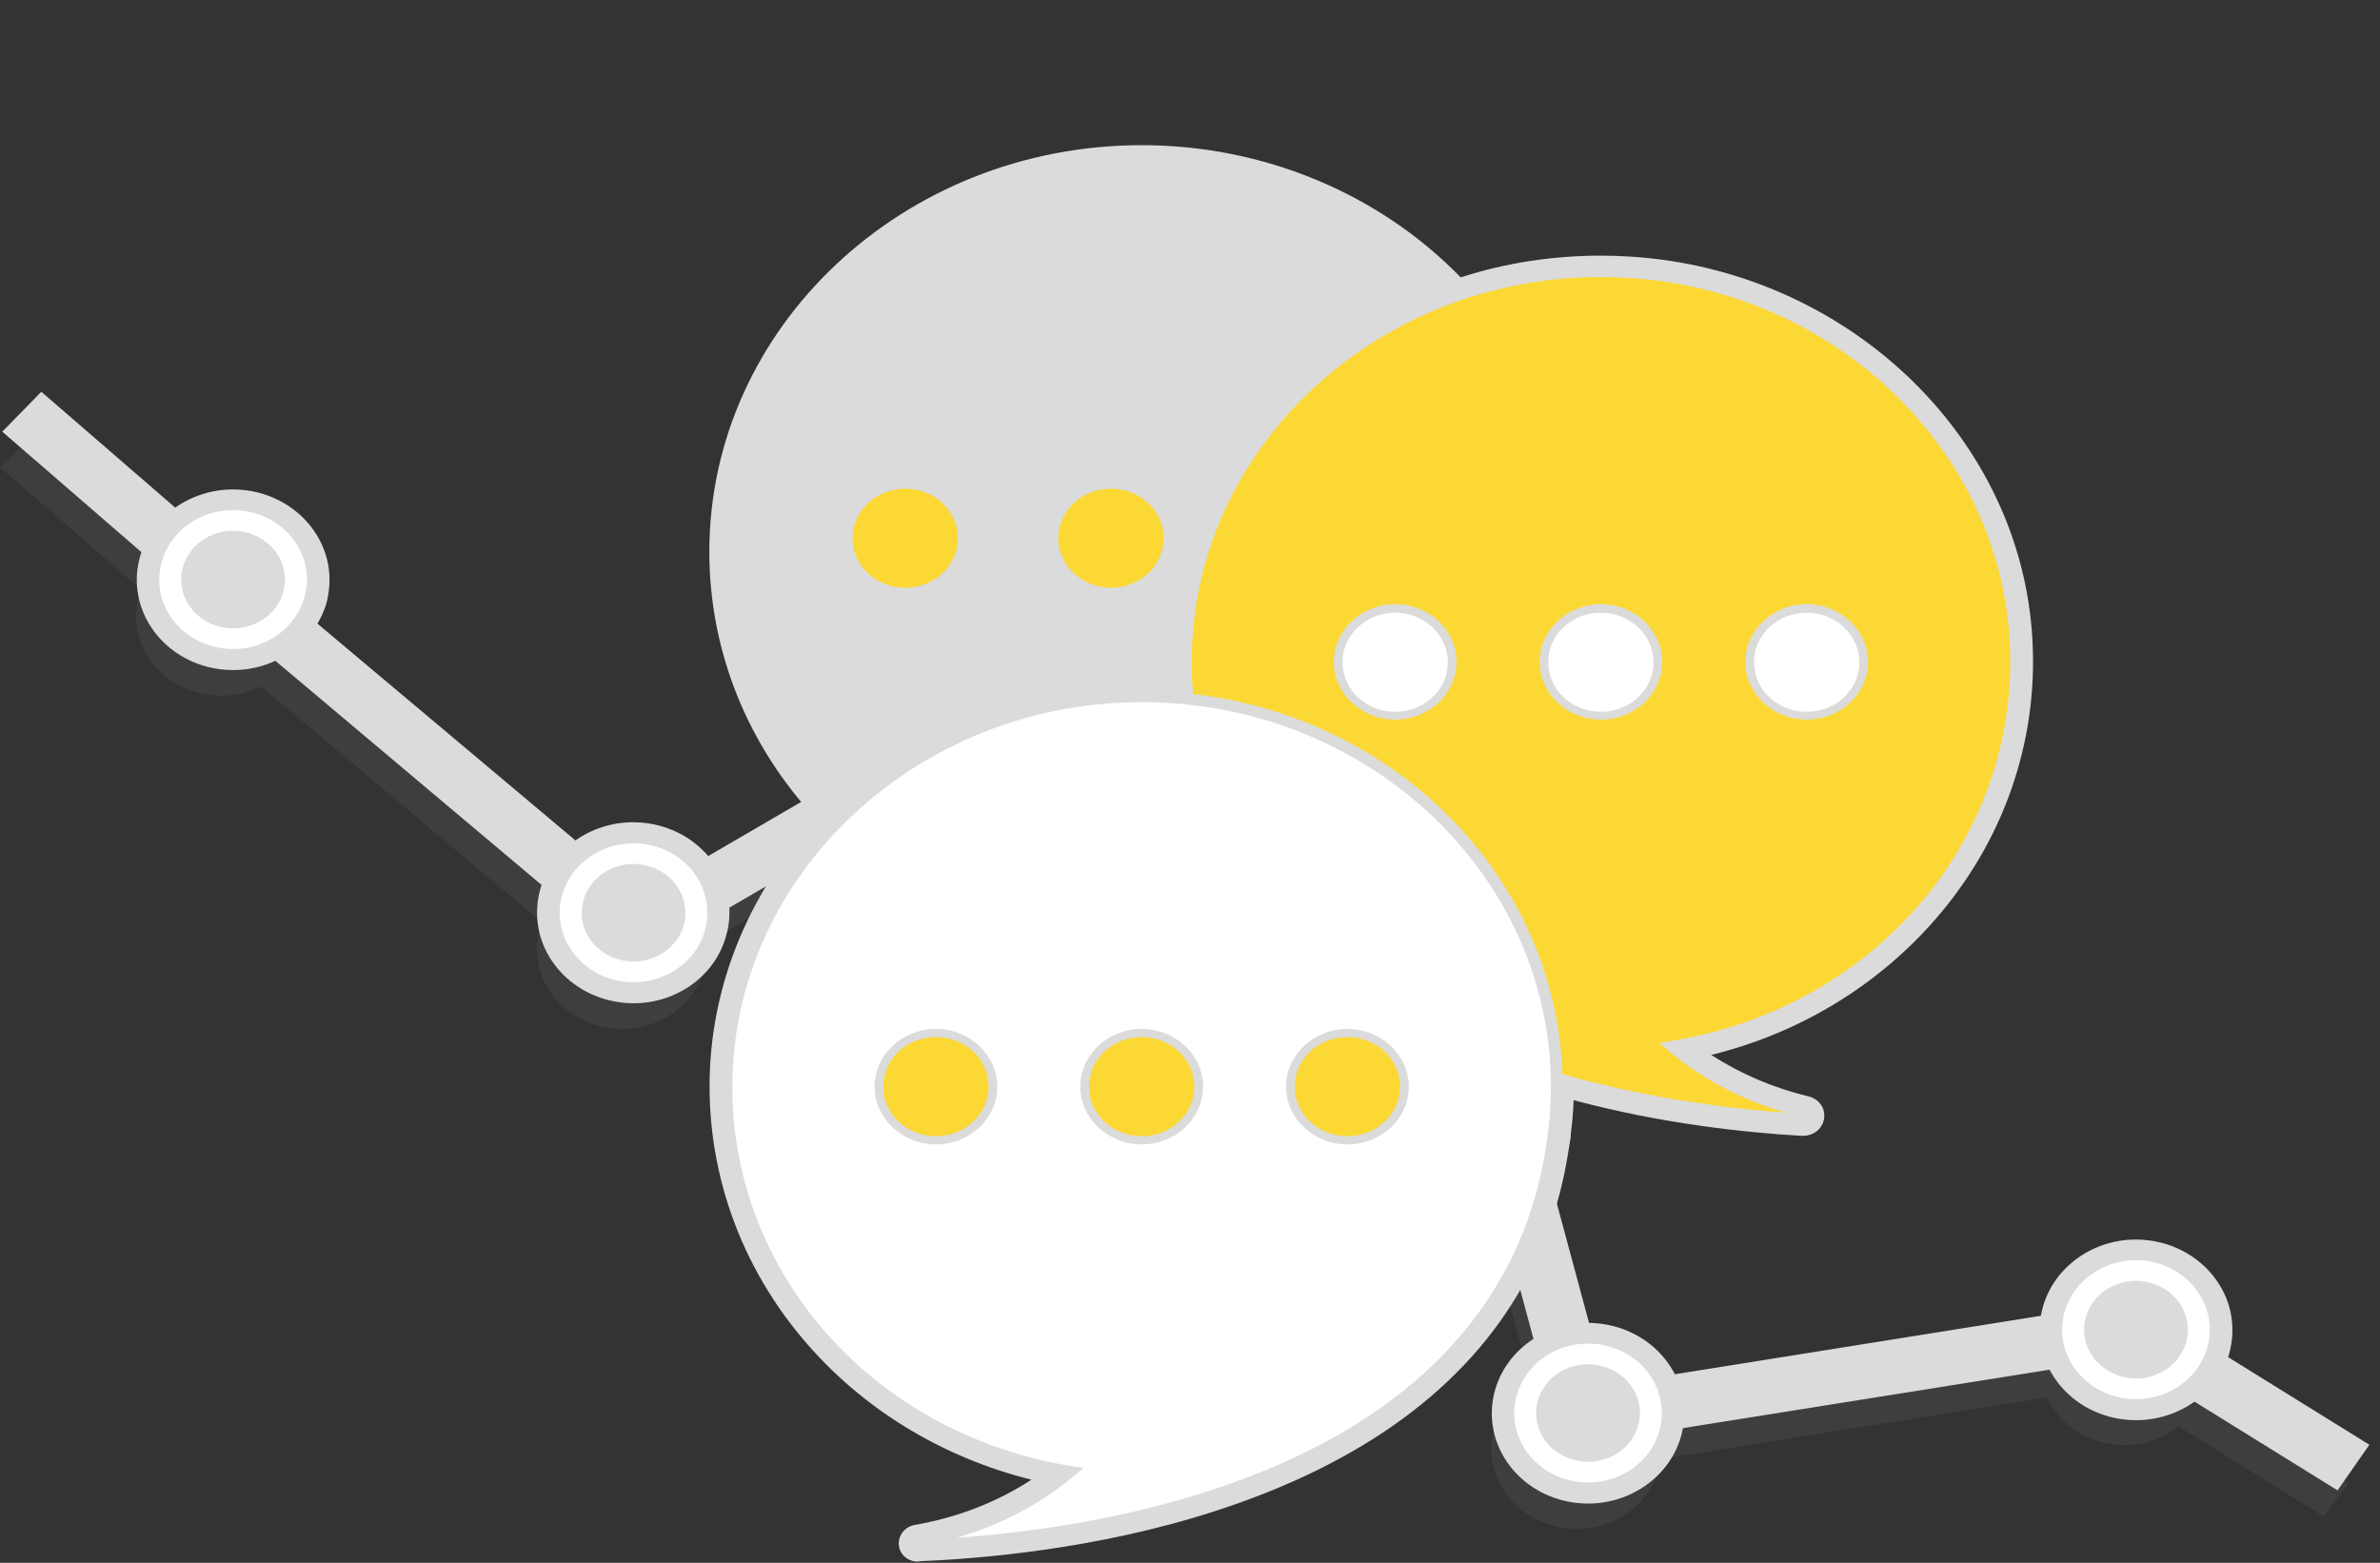 <svg width="201" height="132" viewBox="0 0 201 132" fill="none" xmlns="http://www.w3.org/2000/svg">
<rect x="0" y="0" width="201" height="132" fill="#333333" stroke="none"/>
<g opacity="0.25">
<path opacity="0.25" d="M198.342 125.252L186.15 117.697C186.214 117.517 186.278 117.336 186.342 117.156C187.398 113.544 185.126 109.842 181.285 108.879C177.445 107.885 173.509 110.022 172.485 113.634C172.389 113.965 172.325 114.296 172.293 114.658L139.748 119.865C138.916 118.029 137.252 116.524 135.012 115.952C134.276 115.771 133.572 115.681 132.868 115.711L116.164 53.709C117.572 52.836 118.692 51.512 119.172 49.826C120.228 46.214 117.956 42.512 114.115 41.549C110.275 40.556 106.339 42.693 105.315 46.305C105.059 47.238 104.995 48.201 105.155 49.104L58.402 76.312C57.474 75.078 56.098 74.115 54.434 73.694C52.066 73.092 49.666 73.664 47.937 75.048L24.833 55.635C25.185 55.093 25.473 54.491 25.665 53.859C26.721 50.247 24.449 46.545 20.609 45.582C18.241 44.98 15.841 45.552 14.08 46.937L2.56 36.974L0 39.472L11.904 49.796C11.84 49.946 11.808 50.097 11.744 50.247C10.688 53.859 12.96 57.561 16.8 58.524C18.625 59.006 20.481 58.735 22.049 57.983L45.761 77.908C45.697 78.058 45.633 78.209 45.601 78.389C44.545 82.001 46.817 85.703 50.657 86.666C54.498 87.659 58.434 85.522 59.458 81.911C59.682 81.158 59.746 80.376 59.682 79.623L106.659 52.294C107.587 53.347 108.835 54.16 110.339 54.551C111.075 54.732 111.843 54.822 112.579 54.792L129.284 116.704C127.844 117.577 126.692 118.932 126.212 120.617C125.156 124.229 127.428 127.931 131.268 128.894C135.108 129.887 139.044 127.75 140.068 124.139C140.164 123.838 140.196 123.537 140.26 123.236L172.869 118.029C173.701 119.834 175.365 121.249 177.541 121.821C179.877 122.423 182.245 121.851 184.006 120.497L196.294 128.111L198.342 125.252Z" fill="#DBDBDB"/>
</g>
<path d="M17.729 50.908L0.992 36.431L3.52 33.843L19.169 47.387L17.729 50.908Z" fill="#DBDBDB"/>
<path d="M17.953 51.841L0.192 36.461L3.488 33.09L19.841 47.236L17.953 51.841ZM1.792 36.401L17.505 50.005L18.529 47.537L3.584 34.595L1.792 36.401Z" fill="#DBDBDB"/>
<path d="M132.42 121.639L112.196 46.575L53.666 80.676L17.761 50.487L20.257 47.869L54.082 76.281L114.564 41.067L135.204 117.636L180.358 110.413L199.334 122.211L197.254 125.131L179.526 114.115L132.42 121.639Z" fill="#DBDBDB"/>
<path d="M197.414 125.883L179.366 114.687L131.972 122.241L131.844 121.76L111.812 47.417L53.57 81.338L16.961 50.517L20.193 47.116L54.114 75.619L114.916 40.224L115.108 40.916L135.621 117.004L180.454 109.841L200.102 122.03L197.414 125.883ZM179.622 113.573L197.094 124.408L198.534 122.362L180.23 110.984L134.789 118.238L134.66 117.757L114.212 41.909L54.018 76.943L20.289 48.591L18.529 50.427L53.698 79.983L112.516 45.732L112.708 46.424L132.804 121.007L179.622 113.573Z" fill="#DBDBDB"/>
<path d="M53.817 83.827C57.772 83.664 60.838 80.516 60.665 76.797C60.492 73.077 57.145 70.193 53.19 70.356C49.235 70.519 46.169 73.666 46.343 77.386C46.516 81.106 49.862 83.99 53.817 83.827Z" fill="white"/>
<path d="M53.506 84.739C52.802 84.739 52.066 84.648 51.362 84.468C49.282 83.926 47.522 82.662 46.434 80.886C45.346 79.11 45.09 77.064 45.634 75.077C46.594 71.766 49.826 69.449 53.474 69.449C54.178 69.449 54.914 69.539 55.618 69.72C59.938 70.834 62.498 75.017 61.314 79.08C60.386 82.421 57.154 84.739 53.506 84.739ZM53.506 71.225C50.69 71.225 48.226 73.001 47.49 75.559C47.042 77.064 47.266 78.659 48.098 80.013C48.93 81.368 50.274 82.361 51.874 82.752C52.418 82.903 52.962 82.963 53.506 82.963C56.322 82.963 58.786 81.187 59.522 78.629C60.418 75.499 58.466 72.278 55.138 71.435C54.594 71.285 54.05 71.225 53.506 71.225Z" fill="#DBDBDB"/>
<path d="M23.261 54.789C26.688 52.926 27.861 48.803 25.881 45.579C23.9 42.355 19.516 41.252 16.088 43.115C12.661 44.978 11.488 49.101 13.468 52.325C15.449 55.549 19.833 56.652 23.261 54.789Z" fill="white"/>
<path d="M19.681 56.597C18.977 56.597 18.241 56.507 17.537 56.327C13.217 55.213 10.657 51.029 11.841 46.966C12.801 43.655 16.033 41.338 19.681 41.338C20.385 41.338 21.121 41.428 21.825 41.608C23.905 42.15 25.665 43.414 26.753 45.19C27.841 46.966 28.098 49.013 27.553 50.999C26.561 54.28 23.329 56.597 19.681 56.597ZM19.681 43.083C16.865 43.083 14.401 44.859 13.665 47.417C12.769 50.548 14.721 53.768 18.049 54.611C18.593 54.761 19.137 54.822 19.681 54.822C22.497 54.822 24.961 53.046 25.697 50.487C26.145 48.983 25.921 47.387 25.089 46.033C24.257 44.678 22.913 43.685 21.313 43.294C20.769 43.174 20.225 43.083 19.681 43.083Z" fill="#DBDBDB"/>
<path d="M113.219 51.721C117.178 51.721 120.387 48.703 120.387 44.979C120.387 41.255 117.178 38.237 113.219 38.237C109.26 38.237 106.051 41.255 106.051 44.979C106.051 48.703 109.26 51.721 113.219 51.721Z" fill="white"/>
<path d="M113.219 52.594C112.515 52.594 111.779 52.504 111.075 52.323C106.755 51.209 104.195 47.026 105.379 42.962C106.339 39.652 109.571 37.334 113.219 37.334C113.923 37.334 114.659 37.424 115.363 37.605C117.443 38.147 119.203 39.411 120.292 41.187C121.38 42.962 121.636 45.009 121.092 46.996C120.1 50.276 116.867 52.594 113.219 52.594ZM113.219 39.11C110.403 39.11 107.939 40.886 107.203 43.444C106.307 46.574 108.259 49.795 111.587 50.638C112.131 50.788 112.675 50.848 113.219 50.848C116.035 50.848 118.499 49.072 119.235 46.514C119.683 45.009 119.459 43.414 118.627 42.059C117.795 40.705 116.451 39.712 114.851 39.321C114.307 39.17 113.763 39.11 113.219 39.11Z" fill="#DBDBDB"/>
<path d="M141.149 120.67C141.925 117.019 139.407 113.467 135.525 112.737C131.643 112.007 127.866 114.376 127.091 118.027C126.315 121.678 128.833 125.23 132.715 125.96C136.597 126.69 140.373 124.321 141.149 120.67Z" fill="white"/>
<path d="M134.116 126.997C133.412 126.997 132.676 126.907 131.972 126.726C127.652 125.612 125.092 121.429 126.276 117.365C127.236 114.054 130.468 111.737 134.116 111.737C134.82 111.737 135.556 111.827 136.26 112.008C140.58 113.121 143.14 117.305 141.956 121.368C140.996 124.679 137.764 126.997 134.116 126.997ZM134.116 113.483C131.3 113.483 128.836 115.258 128.1 117.817C127.204 120.947 129.156 124.168 132.484 125.01C133.028 125.161 133.572 125.221 134.116 125.221C136.932 125.221 139.396 123.445 140.132 120.887C141.028 117.757 139.076 114.536 135.748 113.693C135.204 113.543 134.66 113.483 134.116 113.483Z" fill="#DBDBDB"/>
<path d="M183.955 118.158C187.391 116.309 188.583 112.19 186.617 108.958C184.651 105.726 180.272 104.605 176.835 106.454C173.399 108.304 172.207 112.423 174.173 115.655C176.139 118.886 180.518 120.008 183.955 118.158Z" fill="white"/>
<path d="M180.389 119.954C179.685 119.954 178.949 119.864 178.245 119.683C173.925 118.57 171.365 114.386 172.549 110.323C173.509 107.012 176.741 104.694 180.389 104.694C181.093 104.694 181.829 104.785 182.533 104.965C184.613 105.507 186.373 106.771 187.461 108.547C188.549 110.323 188.805 112.369 188.261 114.356C187.269 117.637 184.069 119.954 180.389 119.954ZM180.389 106.44C177.573 106.44 175.109 108.216 174.373 110.774C173.477 113.904 175.429 117.125 178.757 117.968C179.301 118.118 179.845 118.178 180.389 118.178C183.205 118.178 185.669 116.403 186.405 113.844C187.301 110.714 185.349 107.493 182.021 106.651C181.509 106.5 180.933 106.44 180.389 106.44Z" fill="#DBDBDB"/>
<path d="M184.101 113.243C184.645 111.316 183.461 109.36 181.413 108.818C179.365 108.307 177.285 109.42 176.709 111.347C176.165 113.273 177.349 115.229 179.397 115.771C181.445 116.313 183.525 115.169 184.101 113.243Z" fill="#DBDBDB"/>
<path d="M180.39 116.432C180.006 116.432 179.622 116.372 179.238 116.282C176.902 115.68 175.526 113.422 176.166 111.225C176.678 109.419 178.438 108.185 180.39 108.185C180.774 108.185 181.158 108.245 181.542 108.336C183.878 108.938 185.254 111.195 184.614 113.392C184.102 115.198 182.374 116.432 180.39 116.432ZM180.39 109.239C178.918 109.239 177.638 110.172 177.254 111.496C176.774 113.121 177.798 114.807 179.558 115.258C179.846 115.319 180.134 115.379 180.422 115.379C181.894 115.379 183.174 114.446 183.558 113.121C184.038 111.496 183.014 109.811 181.254 109.359C180.966 109.269 180.678 109.239 180.39 109.239Z" fill="#DBDBDB"/>
<path d="M137.883 120.097C138.315 118.144 136.982 116.232 134.906 115.825C132.83 115.419 130.796 116.673 130.364 118.626C129.932 120.579 131.265 122.491 133.342 122.897C135.418 123.304 137.451 122.05 137.883 120.097Z" fill="#DBDBDB"/>
<path d="M134.116 123.475C133.732 123.475 133.348 123.415 132.964 123.325C131.844 123.024 130.884 122.362 130.308 121.399C129.732 120.435 129.572 119.322 129.892 118.268C130.404 116.462 132.164 115.228 134.116 115.228C134.5 115.228 134.884 115.288 135.268 115.379C136.388 115.68 137.348 116.342 137.924 117.305C138.5 118.268 138.66 119.382 138.34 120.435C137.828 122.211 136.1 123.475 134.116 123.475ZM134.116 116.282C132.644 116.282 131.364 117.215 130.98 118.539C130.756 119.322 130.852 120.164 131.3 120.857C131.748 121.579 132.42 122.091 133.284 122.301C133.572 122.362 133.86 122.422 134.148 122.422C135.62 122.422 136.9 121.489 137.284 120.164C137.508 119.382 137.412 118.539 136.964 117.847C136.516 117.124 135.844 116.613 134.98 116.402C134.692 116.312 134.404 116.282 134.116 116.282Z" fill="#DBDBDB"/>
<path d="M116.901 45.913C117.445 43.987 116.261 42.03 114.212 41.488C112.164 40.977 110.084 42.09 109.508 44.017C108.932 45.943 110.148 47.899 112.196 48.441C114.244 48.983 116.357 47.839 116.901 45.913Z" fill="#DBDBDB"/>
<path d="M113.22 49.102C112.836 49.102 112.452 49.042 112.068 48.952C109.732 48.35 108.356 46.093 108.996 43.895C109.508 42.09 111.268 40.855 113.22 40.855C113.604 40.855 113.988 40.916 114.372 41.006C115.492 41.307 116.452 41.969 117.028 42.932C117.604 43.895 117.764 45.009 117.444 46.062C116.932 47.838 115.204 49.102 113.22 49.102ZM113.22 41.909C111.748 41.909 110.468 42.842 110.084 44.166C109.604 45.791 110.628 47.477 112.388 47.928C112.676 47.989 112.964 48.049 113.252 48.049C114.724 48.049 116.004 47.116 116.388 45.791C116.612 45.009 116.516 44.166 116.068 43.474C115.62 42.752 114.948 42.24 114.084 42.029C113.796 41.939 113.508 41.909 113.22 41.909Z" fill="#DBDBDB"/>
<path d="M57.186 78.028C57.73 76.101 56.546 74.145 54.498 73.603C52.45 73.091 50.37 74.205 49.794 76.132C49.25 78.058 50.434 80.014 52.482 80.556C54.53 81.098 56.642 79.954 57.186 78.028Z" fill="#DBDBDB"/>
<path d="M53.506 81.217C53.122 81.217 52.738 81.157 52.354 81.067C50.018 80.465 48.642 78.207 49.282 76.01C49.794 74.204 51.554 72.97 53.506 72.97C53.89 72.97 54.274 73.03 54.658 73.121C56.994 73.723 58.37 75.98 57.73 78.177C57.218 79.953 55.49 81.217 53.506 81.217ZM53.506 74.024C52.034 74.024 50.754 74.957 50.37 76.281C49.89 77.906 50.914 79.592 52.674 80.043C52.962 80.104 53.25 80.164 53.538 80.164C55.01 80.164 56.29 79.231 56.674 77.906C57.154 76.281 56.13 74.596 54.37 74.144C54.082 74.054 53.794 74.024 53.506 74.024Z" fill="#DBDBDB"/>
<path d="M23.361 49.916C23.905 47.99 22.721 46.033 20.672 45.492C18.624 44.95 16.544 46.093 15.968 48.02C15.392 49.946 16.608 51.903 18.656 52.444C20.704 52.956 22.817 51.812 23.361 49.916Z" fill="#DBDBDB"/>
<path d="M19.681 53.075C19.297 53.075 18.913 53.015 18.529 52.925C16.193 52.323 14.817 50.066 15.457 47.868C15.969 46.062 17.729 44.828 19.681 44.828C20.065 44.828 20.449 44.889 20.833 44.979C21.953 45.28 22.913 45.942 23.489 46.905C24.065 47.868 24.225 48.982 23.905 50.035C23.393 51.841 21.665 53.075 19.681 53.075ZM19.681 45.882C18.209 45.882 16.929 46.815 16.545 48.139C16.065 49.765 17.089 51.45 18.849 51.902C19.137 51.962 19.425 52.022 19.713 52.022C21.185 52.022 22.465 51.089 22.849 49.765C23.073 48.982 22.977 48.139 22.529 47.447C22.081 46.725 21.409 46.213 20.545 46.002C20.257 45.942 19.969 45.882 19.681 45.882Z" fill="#DBDBDB"/>
<path d="M170.15 53.347C168.838 37.214 154.918 24.212 137.765 23.068C132.517 22.707 127.493 23.459 122.949 25.054C116.516 18.072 107.044 13.647 96.452 13.647C77.091 13.647 61.411 28.395 61.411 46.605C61.411 55.363 65.059 63.309 70.979 69.209C65.635 74.536 62.147 81.519 61.507 89.194C60.099 106.621 73.091 121.429 90.468 124.258C86.98 127.208 82.499 129.285 77.539 130.157C77.315 130.188 77.347 130.519 77.571 130.489C87.684 130.097 116.516 127.298 127.365 107.915C128.901 105.176 130.277 101.715 130.981 97.441C131.333 95.605 131.493 93.709 131.493 91.752C131.493 91.511 131.493 91.27 131.461 91.06C139.493 93.407 147.301 94.25 152.262 94.521C152.678 94.551 152.774 93.979 152.358 93.889C148.101 92.866 144.261 90.939 141.221 88.351C158.566 85.582 171.558 70.744 170.15 53.347Z" fill="#FCD835"/>
<path d="M77.539 131.903C76.675 131.903 75.971 131.301 75.907 130.488C75.843 129.675 76.419 128.953 77.251 128.802C80.899 128.17 84.259 126.846 87.107 124.98C79.491 123.084 72.707 118.93 67.778 113.061C62.082 106.289 59.33 97.771 60.034 89.103C60.642 81.789 63.778 74.776 68.963 69.208C63.106 62.948 59.906 54.972 59.906 46.604C59.906 27.672 76.291 12.262 96.419 12.262C106.692 12.262 116.452 16.326 123.364 23.429C127.172 22.195 131.14 21.593 135.205 21.593C136.069 21.593 136.965 21.623 137.861 21.683C155.717 22.887 170.246 36.431 171.59 53.226C172.294 61.894 169.542 70.412 163.845 77.184C158.917 83.053 152.133 87.237 144.517 89.103C146.949 90.668 149.701 91.872 152.709 92.594C153.605 92.805 154.181 93.588 154.053 94.46C153.925 95.333 153.189 95.935 152.261 95.935H152.133C147.397 95.664 140.325 94.912 132.9 92.925C132.868 93.919 132.772 94.912 132.644 95.905H132.676L132.388 97.651C131.748 101.564 130.468 105.236 128.612 108.576C123.78 117.215 115.012 123.626 102.628 127.629C92.611 130.879 82.627 131.662 77.603 131.872L77.539 131.903ZM96.419 15.031C77.891 15.031 62.85 29.207 62.85 46.604C62.85 54.701 66.114 62.376 72.003 68.275L72.963 69.208L72.003 70.141C66.722 75.378 63.522 82.18 62.946 89.284C61.602 105.657 73.539 120.104 90.691 122.873L93.667 123.355L91.427 125.251C90.083 126.395 88.579 127.418 87.011 128.291C99.939 126.575 118.02 121.579 126.052 107.282C127.556 104.604 128.644 101.684 129.284 98.584L129.54 97.199C129.86 95.394 130.052 93.558 130.052 91.752C130.052 91.631 130.052 91.511 130.052 91.36C130.052 91.27 130.052 91.18 130.052 91.059L130.02 89.133L131.972 89.705C136.453 90.999 140.837 91.842 144.709 92.353C143.109 91.481 141.637 90.457 140.325 89.344L138.085 87.448L141.061 86.966C158.213 84.197 170.118 69.75 168.806 53.376C167.558 37.936 154.213 25.475 137.797 24.362C136.997 24.302 136.165 24.271 135.365 24.271C131.332 24.271 127.364 24.934 123.588 26.258L122.628 26.589L121.956 25.867C115.428 19.004 106.18 15.031 96.419 15.031Z" fill="#DBDBDB"/>
<path d="M121.203 69.913C134.887 57.042 134.887 36.175 121.203 23.304C107.518 10.434 85.332 10.434 71.648 23.304C57.963 36.175 57.963 57.042 71.648 69.913C85.332 82.783 107.518 82.783 121.203 69.913Z" fill="#DBDBDB"/>
<path d="M96.418 80.013C76.834 80.013 60.898 65.025 60.898 46.605C60.898 28.184 76.834 13.196 96.418 13.196C116.003 13.196 131.94 28.184 131.94 46.605C131.972 65.025 116.003 80.013 96.418 80.013ZM96.418 14.098C77.378 14.098 61.858 28.666 61.858 46.605C61.858 64.513 77.346 79.111 96.418 79.111C115.491 79.111 130.98 64.543 130.98 46.605C130.98 28.666 115.491 14.098 96.418 14.098Z" fill="#DBDBDB"/>
<path d="M79.847 48.659C81.721 46.896 81.721 44.038 79.847 42.275C77.972 40.512 74.933 40.512 73.058 42.275C71.184 44.038 71.184 46.896 73.058 48.659C74.933 50.422 77.972 50.422 79.847 48.659Z" fill="#FCD835"/>
<path d="M76.45 50.337C73.602 50.337 71.266 48.14 71.266 45.461C71.266 42.783 73.602 40.585 76.45 40.585C79.298 40.585 81.634 42.783 81.634 45.461C81.634 48.14 79.298 50.337 76.45 50.337ZM76.45 41.278C73.986 41.278 72.002 43.144 72.002 45.461C72.002 47.779 73.986 49.645 76.45 49.645C78.914 49.645 80.898 47.779 80.898 45.461C80.898 43.144 78.914 41.278 76.45 41.278Z" fill="#DBDBDB"/>
<path d="M98.5 46.51C99.113 44.084 97.519 41.651 94.939 41.074C92.36 40.498 89.772 41.997 89.16 44.423C88.547 46.848 90.141 49.282 92.72 49.859C95.299 50.435 97.887 48.936 98.5 46.51Z" fill="#FCD835"/>
<path d="M93.827 50.336C90.979 50.336 88.643 48.139 88.643 45.461C88.643 42.782 90.979 40.585 93.827 40.585C96.675 40.585 99.011 42.782 99.011 45.461C99.011 48.139 96.675 50.336 93.827 50.336ZM93.827 41.277C91.363 41.277 89.379 43.143 89.379 45.461C89.379 47.778 91.363 49.644 93.827 49.644C96.291 49.644 98.275 47.778 98.275 45.461C98.275 43.143 96.291 41.277 93.827 41.277Z" fill="#DBDBDB"/>
<path d="M118.478 41.423C119.087 38.996 117.49 36.565 114.91 35.992C112.33 35.419 109.745 36.921 109.135 39.348C108.526 41.775 110.124 44.206 112.704 44.779C115.284 45.352 117.869 43.849 118.478 41.423Z" fill="#FCD835"/>
<path d="M170.148 53.347C168.836 37.214 154.916 24.212 137.763 23.068C117.251 21.684 100.162 36.913 100.162 55.935C100.162 57.862 100.354 59.758 100.674 61.624C101.378 65.898 102.754 69.359 104.29 72.098C114.531 90.398 140.803 93.919 152.228 94.581C152.644 94.612 152.74 94.04 152.324 93.949C148.068 92.926 144.227 91 141.187 88.411C158.564 85.582 171.556 70.744 170.148 53.347Z" fill="#FCD835"/>
<path d="M152.26 95.002H152.196C141.124 94.37 114.275 90.879 103.875 72.278C102.051 69.027 100.835 65.446 100.195 61.653L100.099 61.021C99.811 59.306 99.683 57.59 99.683 55.905C99.683 37.484 115.619 22.496 135.204 22.496C136.068 22.496 136.932 22.526 137.796 22.586C155.172 23.76 169.285 36.943 170.629 53.286C171.301 61.744 168.645 70.021 163.109 76.612C157.86 82.843 150.5 87.086 142.308 88.651C145.188 90.909 148.676 92.564 152.484 93.467C152.9 93.558 153.156 93.919 153.092 94.31C153.028 94.731 152.676 95.002 152.26 95.002ZM101.251 62.105C101.891 65.596 103.043 68.877 104.739 71.857C114.499 89.284 139.172 93.136 150.82 93.979C147.076 92.895 143.652 91.089 140.868 88.712L140.132 88.08L141.124 87.929C158.756 85.07 171.045 70.201 169.669 53.346C168.389 37.454 154.66 24.602 137.732 23.489C136.9 23.429 136.036 23.399 135.204 23.399C116.163 23.399 100.643 37.966 100.643 55.905C100.643 57.741 100.803 59.637 101.155 61.503L101.251 62.105Z" fill="#DBDBDB"/>
<path d="M122.511 56.969C123.121 54.542 121.523 52.111 118.943 51.538C116.363 50.965 113.778 52.467 113.169 54.894C112.559 57.321 114.157 59.752 116.737 60.325C119.317 60.898 121.902 59.396 122.511 56.969Z" fill="white"/>
<path d="M117.828 60.781C114.98 60.781 112.644 58.584 112.644 55.905C112.644 53.226 114.98 51.029 117.828 51.029C120.676 51.029 123.012 53.226 123.012 55.905C123.012 58.614 120.676 60.781 117.828 60.781ZM117.828 51.751C115.364 51.751 113.38 53.617 113.38 55.935C113.38 58.252 115.364 60.119 117.828 60.119C120.292 60.119 122.276 58.252 122.276 55.935C122.276 53.617 120.26 51.751 117.828 51.751Z" fill="#DBDBDB"/>
<path d="M138.603 59.122C140.478 57.359 140.478 54.501 138.603 52.737C136.729 50.974 133.69 50.974 131.815 52.737C129.941 54.501 129.941 57.359 131.815 59.122C133.69 60.885 136.729 60.885 138.603 59.122Z" fill="white"/>
<path d="M135.204 60.781C132.356 60.781 130.02 58.584 130.02 55.905C130.02 53.226 132.356 51.029 135.204 51.029C138.052 51.029 140.388 53.226 140.388 55.905C140.388 58.614 138.052 60.781 135.204 60.781ZM135.204 51.751C132.74 51.751 130.756 53.617 130.756 55.935C130.756 58.252 132.74 60.119 135.204 60.119C137.668 60.119 139.652 58.252 139.652 55.935C139.652 53.617 137.636 51.751 135.204 51.751Z" fill="#DBDBDB"/>
<path d="M155.98 59.122C157.855 57.358 157.855 54.5 155.98 52.737C154.106 50.974 151.067 50.974 149.192 52.737C147.317 54.5 147.317 57.358 149.192 59.122C151.067 60.885 154.106 60.885 155.98 59.122Z" fill="white"/>
<path d="M152.581 60.781C149.733 60.781 147.396 58.584 147.396 55.905C147.396 53.226 149.733 51.029 152.581 51.029C155.429 51.029 157.765 53.226 157.765 55.905C157.765 58.614 155.429 60.781 152.581 60.781ZM152.581 51.751C150.117 51.751 148.133 53.617 148.133 55.935C148.133 58.252 150.117 60.119 152.581 60.119C155.045 60.119 157.029 58.252 157.029 55.935C157.029 53.617 155.013 51.751 152.581 51.751Z" fill="#DBDBDB"/>
<path d="M131.46 91.783C131.46 72.791 114.371 57.531 93.859 58.916C76.706 60.059 62.786 73.062 61.474 89.194C60.066 106.621 73.058 121.429 90.434 124.258C86.946 127.208 82.466 129.285 77.506 130.158C77.282 130.188 77.314 130.519 77.538 130.489C87.65 130.098 116.483 127.298 127.332 107.915C128.868 105.176 130.244 101.715 130.948 97.441C131.268 95.635 131.46 93.739 131.46 91.783Z" fill="white"/>
<path d="M77.539 130.97C77.187 130.97 76.899 130.729 76.867 130.398C76.835 130.067 77.059 129.766 77.411 129.706C81.923 128.923 86.019 127.117 89.347 124.529C81.123 122.964 73.763 118.72 68.546 112.489C63.01 105.898 60.322 97.621 61.026 89.163C62.338 72.82 76.483 59.607 93.859 58.463C94.723 58.403 95.587 58.373 96.451 58.373C116.036 58.373 131.972 73.362 131.972 91.782C131.972 93.588 131.812 95.394 131.492 97.23L131.46 97.531C130.82 101.353 129.604 104.905 127.78 108.155C123.044 116.583 114.5 122.843 102.339 126.786C92.419 129.976 82.563 130.789 77.539 130.97ZM96.419 59.306C95.587 59.306 94.723 59.336 93.891 59.396C76.995 60.54 63.266 73.362 61.954 89.254C60.578 106.109 72.867 120.977 90.499 123.836L91.491 123.987L90.755 124.619C87.939 126.997 84.547 128.803 80.803 129.886C93.475 128.983 117.252 124.95 126.884 107.734C128.548 104.754 129.732 101.473 130.372 97.982L130.468 97.38C130.82 95.514 130.98 93.618 130.98 91.782C130.98 73.873 115.492 59.306 96.419 59.306Z" fill="#DBDBDB"/>
<path d="M82.799 94.599C84.447 92.646 84.1 89.806 82.024 88.255C79.948 86.705 76.928 87.031 75.28 88.984C73.631 90.937 73.978 93.777 76.054 95.327C78.131 96.878 81.15 96.551 82.799 94.599Z" fill="#FCD835"/>
<path d="M79.043 96.658C76.195 96.658 73.858 94.461 73.858 91.782C73.858 89.104 76.195 86.906 79.043 86.906C81.891 86.906 84.227 89.104 84.227 91.782C84.227 94.491 81.891 96.658 79.043 96.658ZM79.043 87.599C76.579 87.599 74.594 89.465 74.594 91.782C74.594 94.1 76.579 95.966 79.043 95.966C81.507 95.966 83.491 94.1 83.491 91.782C83.491 89.465 81.507 87.599 79.043 87.599Z" fill="#DBDBDB"/>
<path d="M101.09 92.829C101.695 90.402 100.094 87.972 97.513 87.403C94.932 86.834 92.349 88.34 91.743 90.768C91.138 93.196 92.74 95.625 95.321 96.194C97.902 96.764 100.485 95.257 101.09 92.829Z" fill="#FCD835"/>
<path d="M96.419 96.658C93.571 96.658 91.235 94.461 91.235 91.782C91.235 89.104 93.571 86.906 96.419 86.906C99.268 86.906 101.604 89.104 101.604 91.782C101.604 94.491 99.268 96.658 96.419 96.658ZM96.419 87.599C93.955 87.599 91.971 89.465 91.971 91.782C91.971 94.1 93.955 95.966 96.419 95.966C98.884 95.966 100.868 94.1 100.868 91.782C100.868 89.465 98.884 87.599 96.419 87.599Z" fill="#DBDBDB"/>
<path d="M118.463 92.843C119.072 90.417 117.474 87.985 114.894 87.412C112.314 86.839 109.729 88.342 109.12 90.768C108.51 93.195 110.108 95.627 112.688 96.2C115.268 96.773 117.853 95.27 118.463 92.843Z" fill="#FCD835"/>
<path d="M113.795 96.658C110.947 96.658 108.611 94.461 108.611 91.782C108.611 89.104 110.947 86.906 113.795 86.906C116.644 86.906 118.98 89.104 118.98 91.782C118.98 94.491 116.644 96.658 113.795 96.658ZM113.795 87.599C111.331 87.599 109.347 89.465 109.347 91.782C109.347 94.1 111.331 95.966 113.795 95.966C116.26 95.966 118.244 94.1 118.244 91.782C118.244 89.465 116.26 87.599 113.795 87.599Z" fill="#DBDBDB"/>
</svg>

